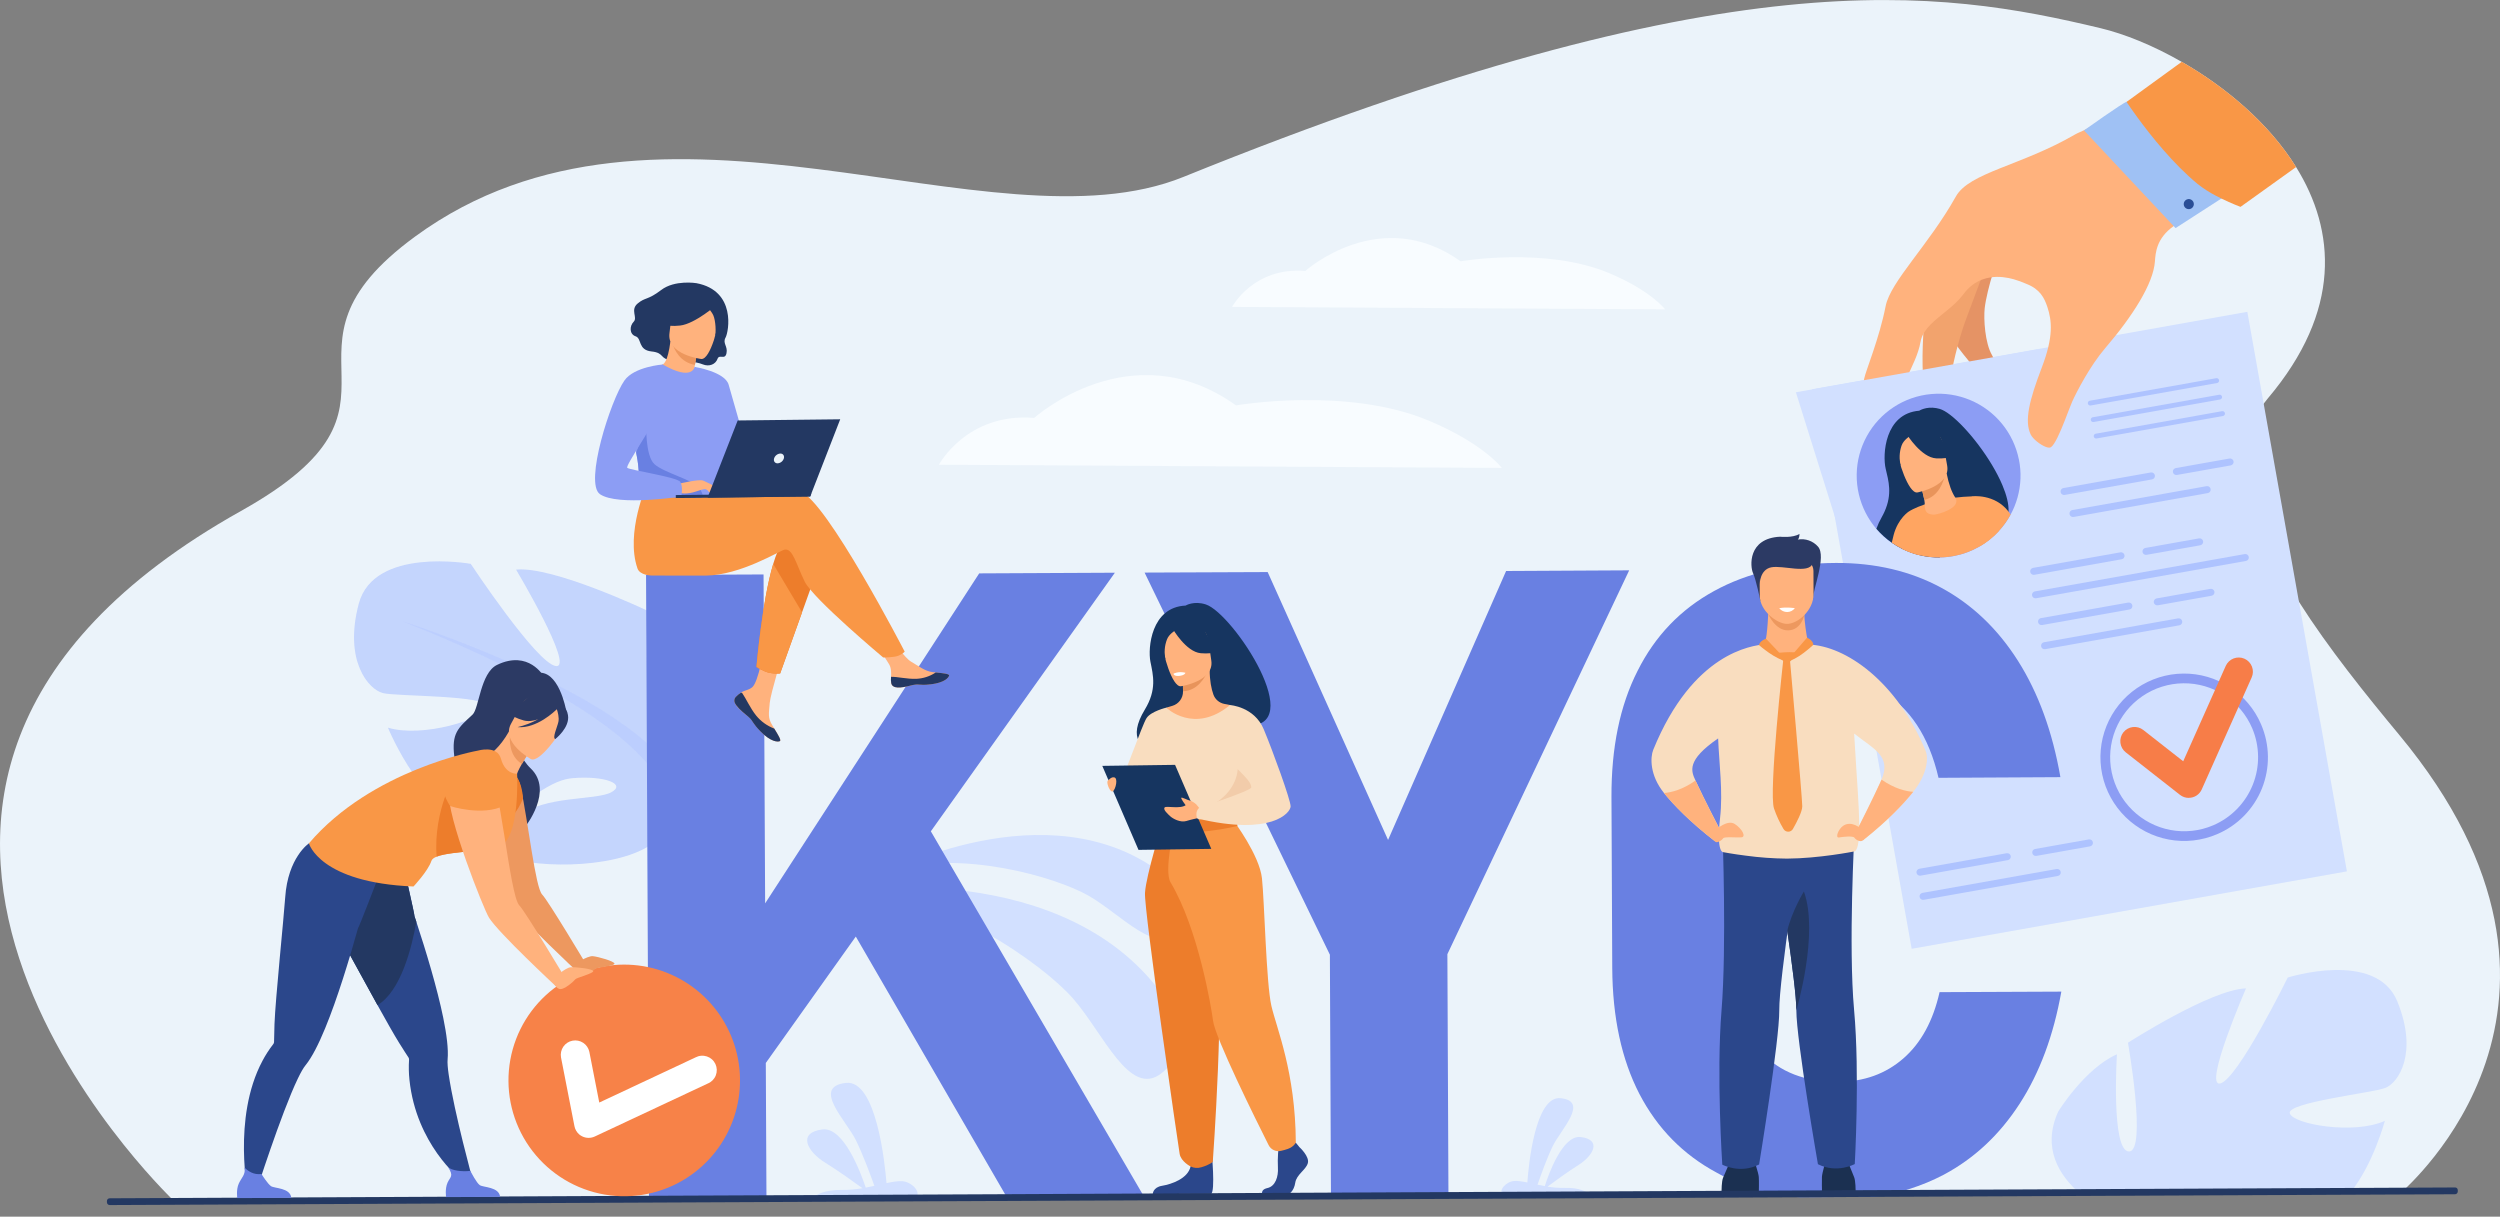<svg width="150" height="73" viewBox="0 0 150 73" fill="none" xmlns="http://www.w3.org/2000/svg">
<rect x="0" y="0" width="150" height="73" fill="#808080" stroke="none"/>
<g clip-path="url(#clip0_2740_5703)">
<path d="M144.181 71.463L141.615 71.475C139.807 71.484 137.245 71.496 134.081 71.51C133.333 71.514 132.551 71.517 131.739 71.521L128.08 71.539L124.041 71.557C86.399 71.732 10.344 72.069 10.287 71.937L10.276 71.916C10.27 71.907 10.265 71.896 10.263 71.885C10.215 71.801 -15.383 47.357 14.459 30.659C26.137 24.125 15.386 21.153 24.915 14.187C39.547 3.487 59.4 15.317 71.009 10.614C103.796 -2.667 116.412 -0.606 126.026 1.689C127.463 2.032 129.183 2.724 130.904 3.712C133.508 5.204 136.117 7.37 137.766 10.024C140.132 13.832 140.519 18.643 136.069 23.905C135.981 24.01 135.896 24.116 135.818 24.224C133.549 27.323 135.158 31.722 137.929 36.095C139.704 38.892 141.953 41.682 143.966 44.108C157.355 60.245 144.3 71.251 144.181 71.463Z" fill="#EBF3FA"/>
<path d="M134.84 18.709L108.726 23.356L114.7 56.928L140.814 52.281L134.84 18.709Z" fill="#D2E0FF"/>
<path d="M133.029 22.98L125.438 24.33C125.4 24.336 125.361 24.327 125.33 24.305C125.298 24.282 125.277 24.248 125.27 24.21C125.264 24.172 125.273 24.134 125.295 24.102C125.317 24.071 125.351 24.049 125.389 24.043L132.977 22.691C133.015 22.685 133.054 22.694 133.085 22.717C133.117 22.739 133.138 22.772 133.145 22.81C133.151 22.848 133.143 22.887 133.121 22.918C133.099 22.95 133.066 22.972 133.029 22.98Z" fill="#AEC3FF"/>
<path d="M133.204 23.969L125.614 25.321C125.576 25.327 125.537 25.319 125.505 25.296C125.474 25.274 125.453 25.24 125.446 25.202C125.44 25.165 125.449 25.126 125.471 25.094C125.493 25.063 125.527 25.042 125.565 25.035L133.155 23.684C133.193 23.678 133.232 23.687 133.263 23.709C133.295 23.732 133.316 23.765 133.323 23.803C133.329 23.841 133.32 23.879 133.297 23.91C133.275 23.941 133.242 23.962 133.204 23.969Z" fill="#AEC3FF"/>
<path d="M133.383 24.959L125.792 26.309C125.754 26.315 125.716 26.306 125.684 26.284C125.653 26.261 125.631 26.228 125.625 26.19C125.618 26.152 125.627 26.113 125.649 26.082C125.672 26.05 125.705 26.029 125.743 26.022L133.327 24.67C133.365 24.663 133.404 24.672 133.435 24.695C133.467 24.717 133.488 24.751 133.495 24.788C133.502 24.826 133.494 24.864 133.473 24.896C133.452 24.928 133.42 24.95 133.383 24.959Z" fill="#AEC3FF"/>
<path d="M129.122 28.764L123.881 29.696C123.826 29.706 123.769 29.693 123.723 29.661C123.677 29.629 123.646 29.58 123.636 29.525C123.631 29.498 123.632 29.47 123.638 29.443C123.644 29.416 123.655 29.39 123.671 29.367C123.687 29.345 123.707 29.325 123.73 29.31C123.754 29.296 123.78 29.285 123.807 29.281L129.048 28.348C129.103 28.338 129.16 28.351 129.206 28.383C129.252 28.415 129.283 28.464 129.293 28.519C129.298 28.546 129.297 28.574 129.291 28.602C129.285 28.629 129.274 28.654 129.258 28.677C129.242 28.7 129.222 28.719 129.199 28.734C129.175 28.749 129.149 28.759 129.122 28.764Z" fill="#AEC3FF"/>
<path d="M133.843 27.924L130.619 28.497C130.564 28.507 130.508 28.495 130.462 28.464C130.416 28.432 130.385 28.384 130.375 28.329C130.365 28.274 130.377 28.218 130.409 28.172C130.441 28.126 130.49 28.094 130.545 28.084L133.768 27.512C133.823 27.502 133.88 27.514 133.926 27.545C133.971 27.576 134.003 27.625 134.014 27.679C134.023 27.735 134.011 27.791 133.979 27.837C133.947 27.883 133.898 27.914 133.843 27.924Z" fill="#AEC3FF"/>
<path d="M132.467 29.585L124.415 31.018C124.388 31.023 124.36 31.022 124.333 31.016C124.306 31.01 124.28 30.999 124.258 30.983C124.235 30.967 124.216 30.947 124.201 30.924C124.186 30.901 124.176 30.874 124.171 30.847C124.166 30.82 124.166 30.792 124.172 30.765C124.178 30.738 124.189 30.712 124.205 30.689C124.221 30.666 124.241 30.647 124.265 30.632C124.288 30.617 124.314 30.607 124.341 30.602L132.393 29.17C132.42 29.165 132.448 29.166 132.475 29.172C132.503 29.177 132.528 29.189 132.551 29.205C132.574 29.221 132.593 29.241 132.608 29.264C132.623 29.288 132.633 29.314 132.638 29.341C132.643 29.368 132.642 29.396 132.636 29.423C132.63 29.45 132.619 29.476 132.603 29.499C132.587 29.521 132.567 29.541 132.544 29.556C132.52 29.571 132.494 29.581 132.467 29.585Z" fill="#AEC3FF"/>
<path d="M127.299 33.556L122.058 34.488C122.003 34.498 121.946 34.485 121.901 34.453C121.855 34.421 121.823 34.372 121.813 34.317C121.804 34.262 121.816 34.205 121.848 34.159C121.88 34.113 121.929 34.082 121.985 34.072L127.225 33.14C127.28 33.13 127.337 33.143 127.383 33.175C127.429 33.207 127.461 33.256 127.47 33.311C127.475 33.339 127.475 33.367 127.469 33.394C127.463 33.421 127.451 33.446 127.435 33.469C127.42 33.492 127.399 33.511 127.376 33.526C127.353 33.541 127.326 33.551 127.299 33.556Z" fill="#AEC3FF"/>
<path d="M132.02 32.716L128.795 33.289C128.741 33.299 128.684 33.287 128.638 33.256C128.593 33.224 128.561 33.176 128.551 33.121C128.541 33.067 128.553 33.01 128.584 32.965C128.616 32.919 128.664 32.887 128.719 32.877L131.942 32.303C131.997 32.293 132.054 32.306 132.1 32.338C132.146 32.37 132.177 32.419 132.187 32.474C132.196 32.528 132.184 32.584 132.152 32.629C132.121 32.674 132.074 32.705 132.02 32.716Z" fill="#AEC3FF"/>
<path d="M134.756 33.657L122.167 35.895C122.113 35.906 122.056 35.893 122.01 35.862C121.964 35.831 121.933 35.782 121.922 35.728C121.912 35.672 121.925 35.616 121.957 35.57C121.989 35.524 122.038 35.492 122.093 35.483L134.682 33.245C134.709 33.24 134.737 33.24 134.764 33.246C134.791 33.252 134.817 33.263 134.84 33.279C134.863 33.295 134.882 33.315 134.897 33.339C134.912 33.362 134.922 33.388 134.927 33.415C134.936 33.47 134.923 33.526 134.891 33.571C134.859 33.617 134.81 33.648 134.756 33.657Z" fill="#AEC3FF"/>
<path d="M127.767 36.57L122.529 37.502C122.474 37.512 122.417 37.5 122.371 37.468C122.325 37.435 122.294 37.386 122.284 37.331C122.279 37.304 122.279 37.276 122.285 37.249C122.291 37.222 122.303 37.196 122.318 37.173C122.334 37.151 122.354 37.131 122.378 37.117C122.401 37.102 122.427 37.091 122.454 37.087L127.696 36.154C127.723 36.149 127.751 36.15 127.778 36.156C127.805 36.162 127.831 36.173 127.854 36.189C127.876 36.205 127.896 36.225 127.911 36.248C127.925 36.272 127.936 36.298 127.94 36.325C127.945 36.353 127.945 36.381 127.939 36.408C127.933 36.435 127.921 36.461 127.905 36.484C127.889 36.506 127.869 36.526 127.845 36.54C127.821 36.555 127.795 36.565 127.767 36.57Z" fill="#AEC3FF"/>
<path d="M132.696 35.744L129.473 36.317C129.418 36.327 129.362 36.315 129.316 36.284C129.27 36.252 129.238 36.204 129.228 36.15C129.218 36.094 129.231 36.038 129.263 35.992C129.295 35.946 129.344 35.914 129.399 35.904L132.623 35.331C132.65 35.326 132.678 35.327 132.705 35.333C132.732 35.339 132.758 35.35 132.78 35.366C132.803 35.382 132.822 35.402 132.837 35.425C132.852 35.449 132.862 35.475 132.867 35.502C132.876 35.557 132.863 35.613 132.831 35.658C132.799 35.703 132.751 35.734 132.696 35.744Z" fill="#AEC3FF"/>
<path d="M130.763 37.518L122.712 38.95C122.684 38.955 122.657 38.955 122.629 38.949C122.602 38.943 122.577 38.931 122.554 38.915C122.531 38.9 122.512 38.879 122.497 38.856C122.482 38.833 122.472 38.806 122.467 38.779C122.457 38.724 122.469 38.668 122.501 38.622C122.532 38.577 122.581 38.545 122.635 38.535L130.687 37.102C130.742 37.093 130.798 37.105 130.844 37.136C130.89 37.167 130.921 37.216 130.932 37.27C130.937 37.297 130.937 37.326 130.931 37.353C130.926 37.38 130.915 37.406 130.899 37.429C130.884 37.452 130.863 37.472 130.84 37.487C130.817 37.502 130.791 37.513 130.763 37.518Z" fill="#AEC3FF"/>
<path d="M120.476 51.607L115.235 52.539C115.181 52.549 115.124 52.537 115.078 52.505C115.032 52.474 115.001 52.426 114.99 52.371C114.98 52.316 114.992 52.26 115.024 52.214C115.055 52.168 115.103 52.136 115.158 52.126L120.399 51.194C120.454 51.184 120.511 51.196 120.556 51.227C120.602 51.259 120.634 51.307 120.645 51.362C120.654 51.416 120.642 51.473 120.61 51.519C120.579 51.564 120.531 51.596 120.476 51.607Z" fill="#AEC3FF"/>
<path d="M125.405 50.781L122.181 51.354C122.154 51.359 122.126 51.359 122.099 51.353C122.072 51.347 122.046 51.335 122.024 51.319C122.001 51.303 121.981 51.283 121.967 51.26C121.952 51.237 121.942 51.211 121.937 51.183C121.927 51.129 121.939 51.072 121.97 51.026C122.002 50.98 122.05 50.949 122.105 50.939L125.328 50.365C125.356 50.36 125.384 50.361 125.411 50.367C125.438 50.373 125.463 50.384 125.486 50.4C125.509 50.416 125.528 50.436 125.543 50.459C125.558 50.482 125.568 50.508 125.573 50.536C125.583 50.59 125.571 50.647 125.539 50.693C125.508 50.739 125.46 50.77 125.405 50.781Z" fill="#AEC3FF"/>
<path d="M123.472 52.557L115.421 53.989C115.394 53.994 115.366 53.993 115.339 53.987C115.312 53.982 115.286 53.97 115.263 53.955C115.24 53.939 115.221 53.919 115.206 53.895C115.191 53.872 115.181 53.846 115.176 53.818C115.171 53.791 115.172 53.763 115.177 53.736C115.183 53.709 115.195 53.683 115.21 53.66C115.226 53.638 115.246 53.618 115.27 53.603C115.293 53.588 115.319 53.578 115.347 53.573L123.398 52.141C123.453 52.131 123.51 52.144 123.556 52.176C123.602 52.208 123.633 52.257 123.643 52.312C123.648 52.34 123.648 52.367 123.642 52.395C123.636 52.422 123.624 52.447 123.608 52.47C123.592 52.493 123.572 52.512 123.549 52.527C123.525 52.542 123.499 52.552 123.472 52.557Z" fill="#AEC3FF"/>
<path d="M116.213 15.9C116.213 15.9 117.454 17.271 117.524 17.901C117.595 18.531 116.965 19.922 117.268 20.531C117.362 20.719 118.787 22.597 119.226 22.704C119.521 22.776 119.948 22.036 119.525 21.316C119.097 20.589 119.012 19.139 119.081 18.501C119.199 17.414 119.97 14.886 120.11 15.36L122.51 14.979L120.235 14.047L116.213 15.9Z" fill="#E59365"/>
<path d="M115.446 19.225C115.446 19.225 115.233 21.98 115.446 23.03C115.53 23.452 115.937 24.808 116.341 24.955C117.005 25.196 117.369 24.029 117.08 22.761C117.001 22.413 117.546 20.273 117.911 19.292C118.816 16.859 119.365 15.395 119.365 15.395L115.446 19.225Z" fill="#F2A36D"/>
<path d="M135.265 10.354C134.676 10.699 134.126 11.025 133.647 11.317C133.381 11.479 133.136 11.629 132.92 11.764C132.572 11.984 132.299 12.164 132.126 12.292C131.685 12.619 130.96 13.02 130.426 13.564H130.422C129.38 14.301 129.333 15.17 129.294 15.701C129.196 17.017 127.973 18.952 126.312 20.889C125.406 21.946 124.606 23.491 124.33 24.102C124.24 24.303 124.07 24.769 123.875 25.262C123.604 25.949 123.282 26.688 123.054 26.833C122.988 26.875 122.877 26.863 122.748 26.814C122.42 26.691 121.973 26.34 121.842 26.069C121.451 25.258 121.756 24.019 122.505 22.059C123.22 20.192 123.116 19.249 122.841 18.416C122.661 17.875 122.4 17.353 121.6 17.039C121.347 16.926 121.086 16.831 120.82 16.754C120.433 16.647 119.946 16.568 119.444 16.642C119.265 16.668 119.089 16.713 118.92 16.777C118.524 16.929 118.137 17.202 117.801 17.657L117.769 17.7C117.634 17.874 117.485 18.037 117.324 18.188C117.002 18.492 116.638 18.768 116.305 19.046C115.972 19.324 115.677 19.598 115.475 19.911C115.352 20.094 115.269 20.301 115.23 20.517C115.108 21.232 114.744 21.938 114.38 22.722C114.117 23.288 113.855 23.897 113.687 24.575C113.281 26.212 112.354 26.385 111.868 25.891L111.849 25.872C111.7 25.712 111.699 24.825 111.737 24.026C111.766 23.429 111.819 22.882 111.849 22.726C111.944 22.241 112.752 20.333 113.14 18.362C113.43 16.89 115.73 14.692 117.351 11.791C118.158 10.347 121.262 9.95 124.505 8.067C124.68 7.967 124.871 7.9 125.052 7.809C125.57 7.556 126.077 7.283 126.573 6.991C127.305 6.987 128.036 7.02 128.765 7.091C129.259 7.139 129.754 7.203 130.252 7.283C131.04 7.41 131.831 7.575 132.624 7.78C133.565 8.573 134.447 9.434 135.265 10.354Z" fill="#FFB27D"/>
<path d="M133.843 11.55L133.284 11.912L133.137 12.006L130.535 13.685L130.423 13.567L125.04 7.826L125.056 7.813C125.056 7.813 127.41 6.134 127.59 6.114L127.739 6.096C128.006 6.314 128.422 6.674 128.914 7.109C130.495 8.502 132.865 10.659 133.61 11.337L133.843 11.55Z" fill="#9FC1F4"/>
<path d="M137.766 10.022L134.431 12.412C134.431 12.412 133.906 12.218 133.282 11.912C133.175 11.859 133.065 11.803 132.954 11.744C132.566 11.545 132.198 11.308 131.856 11.038C130.402 9.839 129.067 8.166 128.251 7.051C127.958 6.651 127.732 6.324 127.592 6.115C127.616 6.111 129.203 4.931 130.905 3.709C133.508 5.202 136.117 7.368 137.766 10.022Z" fill="#F99746"/>
<path d="M131.069 12.087C131.1 12.036 131.146 11.995 131.201 11.97C131.256 11.945 131.317 11.937 131.376 11.946C131.435 11.956 131.49 11.983 131.534 12.024C131.578 12.065 131.609 12.118 131.623 12.176C131.637 12.235 131.633 12.296 131.612 12.352C131.591 12.409 131.554 12.457 131.505 12.492C131.457 12.528 131.398 12.548 131.338 12.55C131.278 12.552 131.219 12.536 131.168 12.505C131.099 12.462 131.05 12.395 131.032 12.316C131.013 12.238 131.027 12.155 131.069 12.087Z" fill="#2A4E96"/>
<path d="M107.754 23.537L122.284 20.953L120.494 28.991L110.179 31.285L107.754 23.537Z" fill="#D2E0FF"/>
<path d="M121.136 27.573C121.288 28.33 121.259 29.112 121.05 29.856C120.842 30.599 120.462 31.284 119.939 31.852C119.235 32.623 118.302 33.148 117.278 33.352C116.983 33.411 116.683 33.443 116.383 33.447C116 33.454 115.618 33.415 115.245 33.33C114.86 33.245 114.486 33.113 114.132 32.938C113.913 32.83 113.702 32.705 113.502 32.565C112.843 32.105 112.307 31.49 111.941 30.775C111.575 30.059 111.39 29.265 111.402 28.461C111.414 27.657 111.624 26.869 112.012 26.165C112.399 25.461 112.954 24.863 113.627 24.423C114.299 23.983 115.07 23.715 115.87 23.643C116.671 23.57 117.477 23.695 118.218 24.006C118.959 24.317 119.612 24.805 120.121 25.428C120.629 26.05 120.977 26.788 121.134 27.576L121.136 27.573Z" fill="#8C9DF4"/>
<path d="M120.148 29.119C119.482 27.53 118.036 25.675 117.008 24.889C116.771 24.708 116.557 24.584 116.379 24.533C116.312 24.513 116.244 24.497 116.176 24.486C115.556 24.378 115.154 24.643 115.154 24.643C113.068 24.811 112.947 27.307 113.14 28.12C113.312 28.855 113.549 29.63 113.074 30.693C113.025 30.805 112.967 30.917 112.9 31.037C112.775 31.257 112.669 31.487 112.584 31.726C112.855 32.042 113.165 32.323 113.507 32.561C113.707 32.701 113.918 32.826 114.137 32.934C114.49 33.109 114.864 33.241 115.25 33.326C115.623 33.41 116.004 33.45 116.387 33.443C116.255 32.113 117.252 31.686 118.057 31.615C118.594 31.567 119.046 31.679 119.015 31.786C119.285 31.803 119.557 31.77 119.815 31.689C120.279 31.521 120.486 31.165 120.513 30.692C120.533 30.249 120.394 29.702 120.148 29.119Z" fill="#163560"/>
<path d="M115.247 33.329C114.862 33.244 114.488 33.112 114.135 32.937C113.915 32.829 113.705 32.704 113.505 32.564C113.557 32.354 113.596 32.191 113.617 32.105C113.885 31.084 114.551 30.674 114.551 30.674L115.247 33.329Z" fill="#FFA561"/>
<path d="M119.939 31.852C119.235 32.623 118.302 33.148 117.278 33.352C116.983 33.411 116.684 33.443 116.383 33.447C116 33.454 115.618 33.415 115.245 33.33C114.86 33.245 114.486 33.113 114.133 32.938C114.193 32.171 114.333 31.413 114.552 30.675C114.552 30.675 114.863 30.474 115.485 30.262C116.079 30.064 116.692 29.928 117.314 29.858C117.622 29.82 117.956 29.794 118.316 29.782L119.811 31.695L119.939 31.852Z" fill="#FFA561"/>
<path d="M117.309 29.841C117.105 29.535 116.923 29.043 116.8 28.413L116.712 28.449L115.236 29.06C115.236 29.06 115.367 29.537 115.46 29.992V30.003C115.541 30.399 115.351 30.849 116.019 30.88C116.224 30.889 117.738 30.485 117.309 29.841Z" fill="#FFB27D"/>
<path d="M115.236 29.06C115.236 29.06 115.367 29.537 115.46 29.992C116.315 29.797 116.613 28.921 116.712 28.449L115.236 29.06Z" fill="#E8945B"/>
<path d="M115.034 29.549C115.034 29.549 117.076 29.177 116.825 27.909C116.574 26.641 116.668 25.738 115.353 25.922C114.039 26.107 113.882 26.641 113.863 27.085C113.844 27.528 114.497 29.613 115.034 29.549Z" fill="#FFB27D"/>
<path d="M114.42 26.076C114.42 26.076 115.274 27.453 116.173 27.502C117.072 27.551 117.397 27.248 117.397 27.248C116.901 26.962 116.519 26.512 116.318 25.976C116.318 25.976 114.699 25.285 114.42 26.076Z" fill="#163560"/>
<path d="M114.584 26.17C114.584 26.17 114.202 26.407 114.092 26.742C113.956 27.134 113.942 27.559 114.049 27.96C114.049 27.96 113.427 27.033 113.785 26.367C114.163 25.661 114.584 26.17 114.584 26.17Z" fill="#163560"/>
<path d="M118.791 32.779C118.639 32.675 118.476 32.564 118.299 32.447C118.117 32.325 118.055 31.999 118.054 31.618C118.054 30.823 118.319 29.778 118.319 29.778C118.319 29.778 119.676 29.604 120.51 30.694C120.544 30.736 120.575 30.781 120.606 30.826C120.617 30.842 120.626 30.858 120.638 30.874C120.446 31.227 120.211 31.556 119.939 31.852C119.606 32.218 119.219 32.53 118.791 32.779Z" fill="#FFA561"/>
<path d="M135.666 43.463C135.275 42.549 134.623 41.772 133.791 41.229C132.959 40.687 131.985 40.403 130.992 40.414C129.999 40.425 129.031 40.73 128.211 41.291C127.392 41.852 126.757 42.643 126.387 43.565C126.017 44.487 125.928 45.498 126.133 46.47C126.338 47.442 126.826 48.331 127.536 49.026C128.246 49.721 129.146 50.189 130.123 50.372C131.099 50.555 132.108 50.444 133.021 50.053C133.629 49.796 134.18 49.422 134.643 48.95C135.105 48.479 135.47 47.921 135.716 47.309C135.961 46.696 136.084 46.041 136.075 45.381C136.066 44.721 135.927 44.069 135.666 43.463ZM132.792 49.518C131.984 49.863 131.093 49.961 130.23 49.799C129.367 49.637 128.571 49.223 127.944 48.609C127.316 47.995 126.885 47.209 126.704 46.35C126.523 45.491 126.601 44.597 126.928 43.783C127.255 42.968 127.816 42.268 128.541 41.773C129.265 41.277 130.121 41.007 130.998 40.997C131.876 40.987 132.737 41.238 133.473 41.718C134.208 42.197 134.785 42.884 135.13 43.691C135.591 44.774 135.604 45.996 135.166 47.088C134.727 48.181 133.874 49.055 132.792 49.518Z" fill="#8C9DF4"/>
<path d="M131.331 47.874C131.139 47.875 130.952 47.811 130.801 47.693L127.546 45.141C127.458 45.072 127.384 44.986 127.329 44.889C127.274 44.791 127.238 44.684 127.225 44.573C127.211 44.462 127.22 44.349 127.25 44.241C127.28 44.133 127.33 44.032 127.399 43.944C127.468 43.856 127.554 43.782 127.651 43.727C127.749 43.672 127.856 43.637 127.967 43.623C128.078 43.61 128.191 43.618 128.299 43.648C128.407 43.678 128.508 43.729 128.596 43.798L130.993 45.677L133.545 39.954C133.591 39.852 133.656 39.76 133.737 39.683C133.818 39.606 133.914 39.546 134.018 39.506C134.122 39.466 134.234 39.447 134.345 39.45C134.457 39.453 134.567 39.478 134.669 39.523C134.771 39.569 134.864 39.634 134.94 39.715C135.017 39.796 135.077 39.892 135.117 39.996C135.158 40.1 135.177 40.212 135.174 40.323C135.171 40.435 135.146 40.545 135.1 40.647L132.104 47.366C132.038 47.516 131.929 47.643 131.792 47.733C131.655 47.822 131.495 47.87 131.331 47.87V47.874Z" fill="#F77D48"/>
<g opacity="0.8">
<path opacity="0.8" d="M40.976 47.515C40.976 47.515 46.331 44.484 43.806 40.416C43.806 40.416 41.792 37.92 39.64 37.286C39.64 37.286 40.815 43.364 39.669 43.513C38.523 43.662 38.85 36.645 38.85 36.645C38.85 36.645 33.183 33.952 30.965 34.177C30.965 34.177 34.5 40.101 33.354 39.963C32.208 39.825 28.244 33.831 28.244 33.831C28.244 33.831 22.441 32.785 21.526 36.224C20.612 39.664 22.123 41.375 22.981 41.586C23.839 41.797 29.352 41.698 29.212 42.416C29.072 43.134 25.356 44.295 23.277 43.66C23.277 43.66 25.593 49.304 28.599 49.004C31.604 48.703 32.525 46.839 34.385 46.687C36.246 46.534 37.608 47.029 36.679 47.535C35.751 48.041 32.601 47.718 31.103 49.003C29.606 50.287 28.393 51.081 31.187 51.64C33.981 52.2 38.989 51.819 39.982 49.667L40.976 47.515Z" fill="#AEC3FF"/>
<path opacity="0.8" d="M24.18 37.286C24.18 37.286 39.233 42.084 40.976 47.515C40.976 47.515 40.916 49.949 42.431 52.733L42.436 53.807C42.436 53.807 40.844 50.164 39.983 49.667C39.984 49.667 43.326 44.927 24.18 37.286Z" fill="#AEC3FF"/>
<path opacity="0.8" d="M42.432 52.736C42.432 52.736 44.766 56.245 43.464 60.536L42.867 60.379C42.867 60.379 43.427 55.657 42.201 53.289C40.975 50.921 42.432 52.736 42.432 52.736Z" fill="#AEC3FF"/>
</g>
<path d="M51.202 53.408C51.202 53.408 65.167 51.376 70.588 60.989C70.588 60.989 71.613 62.871 69.693 64.391C67.773 65.91 66.205 61.985 64.369 59.897C62.533 57.81 56.58 53.611 51.202 53.408Z" fill="#D2E0FF"/>
<path d="M53.501 52.233C53.501 52.233 63.666 46.996 70.352 52.933C70.352 52.933 71.633 54.108 70.564 55.774C69.494 57.441 67.257 54.848 65.3 53.735C63.344 52.622 57.675 50.971 53.501 52.233Z" fill="#D2E0FF"/>
<path d="M143.118 65.276C142.339 65.577 137.171 66.15 137.388 66.804C137.605 67.457 141.223 68.097 143.091 67.251C143.091 67.251 142.395 69.853 141.044 71.522L134.071 71.555C133.745 71.454 133.404 71.408 133.063 71.422C132.674 71.438 132.287 71.486 131.905 71.566L128.52 71.582L124.782 71.599C123.568 70.54 122.493 68.889 123.496 66.689C123.496 66.689 125.081 64.111 127.016 63.258C127.016 63.258 126.651 69.088 127.74 69.089C128.829 69.09 127.678 62.564 127.678 62.564C127.678 62.564 132.658 59.36 134.759 59.304C134.759 59.304 132.166 65.273 133.221 65.006C134.276 64.739 137.264 58.652 137.264 58.652C137.264 58.652 142.568 56.974 143.838 60.082C145.108 63.19 143.901 64.975 143.118 65.276Z" fill="#D2E0FF"/>
<path d="M141.476 61.399C133.117 66.052 129.766 69.391 128.519 71.582L127.523 71.586C130.194 66.71 141.194 61.531 141.476 61.399Z" fill="#D2E0FF"/>
<path d="M56.335 27.884C56.335 27.884 58.01 24.746 62.049 25.075C62.049 25.075 67.887 19.83 74.159 24.323C74.159 24.323 80.799 23.172 85.73 25.24C89.018 26.619 90.109 28.075 90.109 28.075L56.335 27.884Z" fill="#F8FCFF"/>
<path d="M73.924 18.415C73.924 18.415 75.211 16.003 78.32 16.256C78.32 16.256 82.811 12.228 87.636 15.678C87.636 15.678 92.745 14.794 96.538 16.383C99.067 17.442 99.906 18.561 99.906 18.561L73.924 18.415Z" fill="#F8FCFF"/>
<path d="M68.534 71.614L55.848 49.874L55.373 49.059L49.454 52.92L51.345 56.188L60.303 71.652L60.398 71.81L68.629 71.771L68.534 71.614ZM58.752 34.403L45.908 54.203L42.999 58.69L44.062 66.43L45.953 63.771L51.35 56.19L55.854 49.874L66.893 34.363L58.752 34.403ZM45.948 63.771L45.908 54.204L45.813 34.467L38.763 34.498L38.937 71.749V71.907L45.987 71.876V71.717L45.948 63.771Z" fill="#6980E2"/>
<path d="M116.374 59.529C115.987 61.247 115.267 62.576 114.206 63.502C113.146 64.427 111.848 64.9 110.305 64.91C108.31 64.918 106.773 64.324 105.691 63.13C104.599 61.936 104.05 60.242 104.045 58.049L103.997 47.776C103.982 45.584 104.52 43.875 105.596 42.664C106.672 41.453 108.2 40.836 110.194 40.828C111.201 40.82 112.117 41.052 112.932 41.509C113.747 41.966 114.443 42.632 115.014 43.495C115.585 44.358 116.021 45.418 116.311 46.669L123.624 46.629C123.149 43.906 122.302 41.582 121.083 39.657C119.864 37.732 118.329 36.268 116.477 35.265C114.634 34.267 112.521 33.769 110.155 33.777C107.29 33.793 104.852 34.355 102.843 35.462C100.832 36.563 99.303 38.159 98.255 40.251C97.192 42.34 96.68 44.864 96.688 47.816L96.735 58.081C96.751 61.048 97.295 63.567 98.365 65.638C99.442 67.703 100.985 69.278 103.009 70.363C103.872 70.821 104.656 71.314 105.677 71.569C106.358 71.751 107.235 71.755 107.995 71.835L112.427 71.811C113.895 71.619 115.318 71.169 116.629 70.481C118.465 69.5 119.976 68.083 121.179 66.224C122.382 64.365 123.213 62.124 123.68 59.497L116.374 59.529Z" fill="#6980E2"/>
<path d="M97.751 34.22L90.366 34.26L83.284 50.397L76.06 34.324L68.675 34.355L79.793 57.282L79.857 71.558V71.717L86.906 71.685V71.526L86.843 57.25L97.751 34.22Z" fill="#6980E2"/>
<path d="M41.784 16.99C41.784 16.99 40.489 16.776 39.672 17.4C38.854 18.024 38.72 17.824 38.26 18.209C37.799 18.594 38.274 19.049 38.02 19.305C37.766 19.561 37.758 20.053 38.138 20.179C38.517 20.305 38.266 21 39.089 21.087C39.913 21.174 39.544 21.556 40.32 21.61C41.096 21.664 41.743 21.688 42.154 21.858C42.565 22.028 42.937 21.849 43.049 21.536C43.161 21.223 43.497 21.625 43.589 21.196C43.68 20.768 43.34 20.602 43.533 20.255C43.726 19.907 44.184 17.443 41.784 16.99Z" fill="#233862"/>
<path d="M44.138 41.823C44.098 41.869 44.071 41.925 44.061 41.986C44.052 42.047 44.06 42.109 44.085 42.165C44.171 42.392 44.446 42.644 44.766 42.893C44.806 42.925 44.843 42.954 44.877 42.981L44.902 43.002L44.921 43.019C45.219 43.288 45.109 43.351 45.648 43.897C46.26 44.52 46.676 44.526 46.794 44.467C46.894 44.417 46.686 44.086 46.459 43.713L46.425 43.657C46.394 43.608 46.364 43.558 46.333 43.508C46.064 43.06 46.129 42.847 46.184 42.174C46.229 41.628 46.998 39.114 46.998 39.114L45.837 38.928C45.837 38.928 45.511 40.926 45.13 41.238C44.926 41.406 44.696 41.409 44.5 41.532L44.459 41.559C44.341 41.632 44.233 41.721 44.138 41.823Z" fill="#FFB27D"/>
<path d="M44.138 41.823C44.098 41.869 44.071 41.925 44.061 41.986C44.052 42.047 44.06 42.109 44.085 42.165C44.189 42.392 44.458 42.642 44.767 42.893C44.807 42.925 44.843 42.955 44.875 42.983L44.899 43.005L44.918 43.021C45.216 43.29 45.106 43.354 45.645 43.9C46.257 44.522 46.673 44.528 46.791 44.469C46.891 44.419 46.684 44.088 46.456 43.716C46.031 43.555 45.655 43.285 45.368 42.932C45.012 42.489 44.767 41.921 44.525 41.573L44.456 41.561C44.339 41.633 44.232 41.722 44.138 41.823Z" fill="#233862"/>
<path d="M53.474 40.99C53.55 41.346 54.06 41.281 54.627 41.135C55.195 40.989 55.062 41.156 55.872 41.057C56.681 40.958 56.924 40.652 56.947 40.532C56.968 40.425 56.567 40.391 56.136 40.347L55.974 40.33C55.488 40.274 55.129 39.965 54.687 39.714C54.267 39.476 53.632 38.49 53.632 38.49L52.521 38.592C52.521 38.592 53.115 39.471 53.345 39.854C53.48 40.078 53.477 40.379 53.463 40.61C53.45 40.737 53.454 40.864 53.474 40.99Z" fill="#FFB27D"/>
<path d="M54.627 41.135C55.196 40.989 55.062 41.156 55.872 41.057C56.681 40.958 56.924 40.652 56.947 40.532C56.968 40.425 56.567 40.391 56.136 40.347L56.133 40.355C55.788 40.582 55.388 40.711 54.976 40.73C54.426 40.749 53.841 40.599 53.462 40.609C53.449 40.736 53.453 40.864 53.474 40.99C53.55 41.346 54.06 41.281 54.627 41.135Z" fill="#233862"/>
<path d="M49.13 33.929L48.123 36.739L46.809 40.407C46.567 40.428 46.323 40.409 46.087 40.351C45.762 40.261 45.386 40.02 45.386 40.02C45.386 40.02 45.718 36.094 46.393 33.834C46.567 33.255 46.763 32.785 46.983 32.52C48.06 31.217 49.13 33.929 49.13 33.929Z" fill="#ED7D2B"/>
<path d="M48.022 29.5C47.428 29.316 45.904 29.364 44.234 29.687C43.772 29.776 43.283 29.728 43.036 29.329L38.818 29.049C38.818 29.049 37.511 31.976 38.248 34.105C38.39 34.519 39.066 34.53 39.066 34.53C39.066 34.531 41.536 34.545 42.351 34.536C44.446 34.512 46.771 33.044 47.072 32.979C47.566 32.875 47.775 33.863 48.283 34.898C48.79 35.932 52.993 39.45 52.993 39.45C52.993 39.45 53.633 39.45 53.896 39.347C54.176 39.235 54.281 39.097 54.281 39.097C54.281 39.097 49.563 29.977 48.022 29.5Z" fill="#F99746"/>
<path d="M41.677 22.836C41.684 22.841 40.942 23.104 40.441 22.889C39.97 22.688 39.606 21.92 39.613 21.92C39.827 21.908 40.061 21.718 40.224 20.494L40.315 20.525L41.848 21.057C41.848 21.057 41.743 21.547 41.677 22.014C41.621 22.407 41.593 22.782 41.677 22.836Z" fill="#FFB27D"/>
<path d="M41.85 21.057C41.85 21.057 41.786 21.401 41.697 21.892C40.819 21.745 40.446 20.997 40.317 20.525L41.85 21.057Z" fill="#ED975D"/>
<path d="M42.081 21.54C42.081 21.54 39.989 21.284 40.169 19.984C40.349 18.684 40.199 17.776 41.542 17.884C42.885 17.992 43.075 18.524 43.121 18.973C43.166 19.421 42.63 21.573 42.081 21.54Z" fill="#FFB27D"/>
<path d="M43.036 18.262C43.036 18.262 41.713 19.43 40.805 19.533C39.897 19.637 39.55 19.349 39.55 19.349C39.909 19.019 40.196 18.619 40.394 18.174C40.44 18.069 40.512 17.979 40.603 17.911C40.695 17.844 40.804 17.802 40.917 17.791C41.565 17.729 42.796 17.689 43.036 18.262Z" fill="#233862"/>
<path d="M42.2 18.169C42.2 18.169 42.652 18.596 42.797 18.915C42.936 19.223 42.986 19.963 42.881 20.258C42.881 20.258 43.562 18.895 43.161 18.243C42.733 17.548 42.2 18.169 42.2 18.169Z" fill="#233862"/>
<path d="M43.472 25.892C43.459 30.12 43.494 29.236 43.036 29.641C42.925 29.739 42.613 29.8 42.202 29.832C40.906 29.933 38.625 29.746 38.536 29.508C38.227 28.683 38.436 28.422 38.171 27.158C38.144 27.023 38.109 26.878 38.07 26.719C37.852 25.85 37.646 25.555 38.367 24.145C39.022 22.869 39.705 21.831 39.766 21.868C41.544 22.895 41.676 22.013 41.676 22.013C41.676 22.013 43.478 23.83 43.472 25.892Z" fill="#8C9DF4"/>
<path d="M48.123 36.739L46.809 40.407C46.567 40.428 46.323 40.409 46.087 40.351C45.762 40.261 45.386 40.02 45.386 40.02C45.386 40.02 45.718 36.094 46.393 33.834L48.123 36.739Z" fill="#F99746"/>
<path d="M41.677 22.014C41.677 22.014 43.497 22.3 43.719 23.083L45.251 28.446C45.251 28.446 44.329 28.623 43.898 28.201C43.467 27.779 42.367 24.258 42.367 24.258L41.677 22.014Z" fill="#8C9DF4"/>
<path d="M42.201 29.834C40.906 29.935 38.625 29.748 38.535 29.509C38.227 28.684 38.435 28.424 38.17 27.16L38.775 25.392C38.775 25.392 38.695 27.353 39.279 27.862C39.863 28.37 41.658 28.83 41.944 29.257C42.067 29.43 42.155 29.626 42.201 29.834Z" fill="#6980E2"/>
<path d="M40.706 29.027C40.706 29.027 41.982 28.727 42.189 28.838C42.397 28.949 42.906 29.356 42.973 29.499C43.039 29.643 42.512 29.396 42.342 29.352C42.23 29.324 41.943 29.428 41.8 29.477C41.198 29.686 40.828 29.589 40.828 29.589L40.706 29.027Z" fill="#FFB27D"/>
<path d="M39.766 21.869C39.766 21.869 38.05 21.995 37.465 22.831C36.642 24.006 35.041 29 36 29.653C37.08 30.387 40.878 29.791 40.878 29.791C40.878 29.791 40.998 29.198 40.818 28.913C40.638 28.629 37.771 28.201 37.637 28.07C37.504 27.939 39.26 25.474 39.254 25.078C39.247 24.682 39.766 21.869 39.766 21.869Z" fill="#8C9DF4"/>
<path d="M42.255 29.193C42.255 29.193 42.527 29.536 42.616 29.576C42.66 29.599 42.711 29.61 42.761 29.605L42.577 29.282L42.255 29.193Z" fill="#FFB27D"/>
<path d="M42.189 28.838L42.972 29.207C42.958 29.226 42.938 29.241 42.915 29.25C42.893 29.259 42.868 29.262 42.844 29.259C42.729 29.24 42.615 29.21 42.505 29.17L42.189 28.838Z" fill="#FFB27D"/>
<path d="M42.452 29.86L48.613 29.788L50.413 25.157L44.261 25.228L42.452 29.86Z" fill="#233862"/>
<path d="M48.684 29.607L40.547 29.703L40.549 29.882L48.613 29.788L48.684 29.607Z" fill="#233862"/>
<path d="M47.031 27.503C47.076 27.34 46.981 27.21 46.819 27.212C46.733 27.218 46.652 27.249 46.585 27.303C46.518 27.356 46.469 27.428 46.444 27.51C46.4 27.672 46.495 27.802 46.657 27.801C46.742 27.795 46.823 27.763 46.89 27.71C46.957 27.657 47.006 27.585 47.031 27.503Z" fill="#EBF3FA"/>
<path d="M103.292 71.486C103.292 71.486 103.292 70.866 103.387 70.659C103.481 70.452 103.839 69.61 103.839 69.61L105.245 69.604C105.245 69.604 105.51 70.369 105.527 70.619C105.545 70.87 105.531 71.475 105.531 71.475L103.292 71.486Z" fill="#1B3051"/>
<path d="M111.339 71.454C111.339 71.454 111.336 70.834 111.247 70.628C111.157 70.422 110.829 69.584 110.829 69.584L109.562 69.589C109.562 69.589 109.33 70.357 109.316 70.608C109.303 70.858 109.32 71.464 109.32 71.464L111.339 71.454Z" fill="#1B3051"/>
<path d="M106.1 36.654C106.1 36.654 106.062 38.036 105.888 38.656L104.493 39.639L109.765 40.403L108.501 38.672C108.501 38.672 108.112 36.822 108.308 36.136C108.504 35.449 106.1 36.654 106.1 36.654Z" fill="#FFB27D"/>
<path d="M106.094 36.847C106.094 36.847 106.515 37.848 107.299 37.822C108.084 37.796 108.258 36.908 108.258 36.908L106.094 36.847Z" fill="#ED985F"/>
<path d="M105.621 36.035C105.621 36.035 105.362 34.772 105.183 34.389C105.005 34.007 104.849 32.298 106.807 32.203C106.807 32.203 107.559 32.288 107.97 32.035C107.97 32.035 107.97 32.285 107.869 32.374C108.09 32.334 108.317 32.352 108.529 32.426C108.741 32.5 108.931 32.627 109.079 32.796C109.612 33.383 108.738 35.45 108.784 35.936L105.621 36.035Z" fill="#2C3A64"/>
<path d="M107.208 37.433C106.639 37.426 105.589 36.674 105.585 35.736L105.576 34.273C105.576 33.931 105.812 33.65 106.104 33.648L108.273 33.638C108.565 33.638 108.805 33.918 108.807 34.258L108.813 35.638C108.821 36.623 107.86 37.442 107.208 37.433Z" fill="#FFB27D"/>
<path d="M105.582 35.056C105.582 35.056 105.582 34.177 106.276 34.039C106.97 33.901 108.532 34.457 108.751 33.815C108.969 33.174 105.736 33.2 105.574 33.609C105.413 34.019 105.582 35.056 105.582 35.056Z" fill="#2C3A64"/>
<path d="M103.352 50.004C103.352 50.004 103.605 56.774 103.291 60.639C102.978 64.504 103.337 69.879 103.337 69.879C103.337 69.879 104.4 70.458 105.546 69.869C105.546 69.869 106.772 62.399 106.756 60.623C106.739 58.731 108.08 50.278 108.08 50.278L103.352 50.004Z" fill="#2B478B"/>
<path d="M111.286 69.842C111.286 69.842 110.228 70.431 109.076 69.852C109.076 69.852 107.781 62.394 107.781 60.62C107.781 59.822 107.528 57.854 107.235 55.848C106.834 53.107 106.361 50.288 106.361 50.288L111.27 49.958C111.27 49.958 110.896 56.743 111.246 60.605C111.595 64.466 111.286 69.842 111.286 69.842Z" fill="#2B478B"/>
<path d="M107.781 60.618C107.781 59.819 107.528 57.852 107.235 55.846C107.523 54.646 108.234 53.488 108.234 53.488C109.152 56.026 107.781 60.618 107.781 60.618Z" fill="#233862"/>
<path d="M115.535 45.045C113.805 40.875 110.731 38.736 108.502 38.672C108.016 39.324 107.666 39.477 107.22 39.655C106.5 39.559 105.89 38.676 105.89 38.656C105.107 38.74 101.573 39.154 99.196 44.985C99.011 45.44 98.98 46.519 99.838 47.578C100.448 48.332 101.405 49.313 102.884 50.465C102.993 50.212 103.081 49.95 103.147 49.682C103.147 49.682 102.262 47.98 101.729 46.829C101.47 46.269 101.17 45.625 103.088 44.304C103.143 45.77 103.386 47.505 103.205 49.074C102.964 51.168 103.389 51.129 103.389 51.129C103.389 51.129 103.96 51.241 104.757 51.34C105.573 51.451 106.395 51.51 107.219 51.517C109.128 51.508 111.22 51.093 111.22 51.093C111.449 51.093 111.536 50.575 111.551 49.806C111.611 50.016 111.686 50.221 111.775 50.421C113.244 49.256 114.191 48.265 114.796 47.507C115.639 46.442 115.721 45.499 115.535 45.045ZM112.894 46.78C112.469 47.787 111.739 49.18 111.551 49.553C111.551 48.3 111.394 46.532 111.323 45.22C111.299 44.789 111.275 44.388 111.249 44.013C112.421 44.948 113.496 45.351 112.892 46.778L112.894 46.78Z" fill="#F9DDBF"/>
<path d="M105.96 38.319C105.96 38.319 105.601 38.437 105.536 38.702C105.536 38.702 106.604 39.644 107.218 39.653L105.96 38.319Z" fill="#F99746"/>
<path d="M107.218 39.655L108.423 38.257C108.423 38.257 108.799 38.42 108.797 38.691C108.797 38.693 107.739 39.69 107.218 39.655Z" fill="#F99746"/>
<path d="M107 39.554C107 39.554 106.112 47.538 106.44 48.509C106.587 48.938 106.778 49.35 107.01 49.74C107.039 49.79 107.08 49.831 107.13 49.859C107.18 49.888 107.237 49.902 107.294 49.902C107.352 49.901 107.408 49.886 107.457 49.857C107.507 49.828 107.548 49.786 107.576 49.736C107.82 49.309 108.136 48.691 108.136 48.378C108.136 47.871 107.393 39.543 107.393 39.543L107 39.554Z" fill="#F99746"/>
<path d="M106.756 39.164C106.756 39.164 107.315 39.108 107.654 39.138C107.67 39.14 107.685 39.145 107.698 39.154C107.711 39.163 107.721 39.175 107.728 39.188C107.736 39.202 107.739 39.218 107.739 39.234C107.739 39.249 107.735 39.265 107.727 39.278C107.632 39.45 107.439 39.748 107.236 39.749C106.95 39.75 106.502 39.185 106.756 39.164Z" fill="#F99746"/>
<path d="M106.751 36.493C106.81 36.565 106.884 36.623 106.969 36.663C107.053 36.703 107.145 36.723 107.238 36.722C107.327 36.72 107.414 36.698 107.492 36.658C107.571 36.617 107.639 36.56 107.692 36.489C107.692 36.489 107.169 36.406 106.751 36.493Z" fill="white"/>
<path d="M102.97 49.771C102.97 49.771 103.652 49.151 104.089 49.441C104.552 49.749 104.761 50.205 104.501 50.238C104.241 50.271 103.459 50.182 103.386 50.3C103.313 50.417 102.984 50.644 102.883 50.468C102.781 50.291 102.97 49.771 102.97 49.771Z" fill="#FFB27D"/>
<path d="M103.145 49.685C103.079 49.953 102.991 50.215 102.883 50.468C101.402 49.316 100.447 48.335 99.836 47.581C100.294 47.545 100.961 47.379 101.727 46.833C102.26 47.981 103.145 49.685 103.145 49.685Z" fill="#FFB27D"/>
<path d="M111.675 49.73C111.675 49.73 111.088 49.192 110.578 49.556C110.293 49.759 110.095 50.293 110.345 50.248C110.596 50.202 111.19 50.144 111.264 50.262C111.339 50.379 111.609 50.552 111.768 50.424C111.966 50.267 111.675 49.73 111.675 49.73Z" fill="#FFB27D"/>
<path d="M111.5 49.646C111.569 49.912 111.66 50.172 111.771 50.424C113.24 49.258 114.186 48.268 114.792 47.51C114.334 47.477 113.666 47.317 112.894 46.778C112.369 47.936 111.5 49.646 111.5 49.646Z" fill="#FFB27D"/>
<path d="M72.351 36.267C71.631 36.031 71.135 36.335 71.135 36.335C69.065 36.429 68.864 38.892 69.025 39.701C69.187 40.51 69.423 41.369 68.69 42.575C66.575 46.059 72.076 45.294 72.076 45.294C71.722 42.847 74.794 43.257 74.706 43.525C78.604 43.81 73.987 36.801 72.351 36.267Z" fill="#163560"/>
<path d="M70.255 46.851C70.098 47.147 69.915 47.428 69.706 47.69C69.279 48.23 67.02 46.963 67.212 46.865C67.404 46.768 68.524 43.498 68.792 43.087C69.06 42.676 69.978 42.459 69.978 42.459L70.255 46.851Z" fill="#F9DDBF"/>
<path d="M77.965 68.827C77.965 68.827 78.59 69.392 78.468 69.796C78.347 70.2 77.788 70.472 77.715 70.966C77.641 71.459 77.338 71.73 77.065 71.731L75.763 71.737C75.763 71.737 75.56 71.391 76.043 71.284C76.525 71.177 76.709 70.597 76.675 70.059C76.642 69.521 76.715 68.803 76.715 68.803L77.746 68.559L77.965 68.827Z" fill="#2B478B"/>
<path d="M72.699 69.093C72.699 69.093 72.934 71.499 72.662 71.633L69.166 71.642C69.166 71.642 69.166 71.239 69.725 71.147C70.285 71.054 71.272 70.721 71.435 69.988C71.599 69.254 72.699 69.093 72.699 69.093Z" fill="#2B478B"/>
<path d="M75.111 51.823C74.383 50.213 73.941 49.753 74.023 49.249C74.084 48.876 73.799 42.301 73.799 42.301C73.713 42.275 73.542 42.252 73.448 42.232C73.303 42.201 73.168 42.135 73.055 42.038C72.942 41.941 72.856 41.817 72.805 41.677C72.681 41.335 72.581 40.829 72.581 40.195L72.489 40.213L70.941 40.527C70.941 40.527 70.979 41.015 70.981 41.474V41.485C70.984 41.679 70.922 41.869 70.807 42.025C70.692 42.181 70.529 42.295 70.343 42.35L69.977 42.457C69.977 42.457 69.418 44.084 69.315 45.753C69.212 47.423 70.36 48.142 69.333 51.482C68.284 54.894 75.512 52.713 75.111 51.823Z" fill="#FFB27D"/>
<path d="M70.943 40.529C70.943 40.529 70.981 41.017 70.984 41.476C71.851 41.447 72.306 40.654 72.492 40.215L70.943 40.529Z" fill="#E8945B"/>
<path d="M70.852 41.177C70.852 41.177 72.881 40.878 72.676 39.617C72.471 38.356 72.594 37.468 71.289 37.603C69.984 37.738 69.811 38.263 69.778 38.7C69.746 39.138 70.318 41.222 70.852 41.177Z" fill="#FFB27D"/>
<path d="M70.362 37.726C70.362 37.726 71.159 39.114 72.046 39.193C72.932 39.272 73.264 38.984 73.264 38.984C72.784 38.684 72.423 38.227 72.243 37.69C72.243 37.69 70.664 36.953 70.362 37.726Z" fill="#163560"/>
<path d="M70.519 37.823C70.519 37.823 70.133 38.047 70.016 38.372C69.869 38.755 69.84 39.174 69.932 39.574C69.932 39.574 69.349 38.637 69.725 37.991C70.121 37.306 70.519 37.823 70.519 37.823Z" fill="#163560"/>
<path d="M75.278 45.205C75.311 45.743 75.314 46.282 75.286 46.821C75.254 47.405 74.666 48.19 74.583 48.387C74.375 48.874 74.136 48.954 74.136 48.954L72.302 49.412L71.658 49.574L69.62 48.975C69.62 48.975 68.681 46.392 69.046 44.934C69.257 44.076 69.569 43.246 69.975 42.461C69.975 42.461 71.644 44.079 73.798 42.306L75.278 45.205Z" fill="#F9DDBF"/>
<path d="M75.46 46.84C75.428 47.425 74.666 48.19 74.584 48.385C74.375 48.871 74.136 48.951 74.136 48.951L72.302 49.41L71.81 48.721C71.81 48.721 74.775 47.882 74.203 45.264L75.46 46.84Z" fill="#F2CCAA"/>
<path d="M69.753 49.364C69.753 49.364 68.761 52.506 68.7 53.575C68.638 54.645 70.697 68.738 70.779 69.233C70.857 69.696 71.435 69.989 71.435 69.989C71.635 70.086 71.865 70.103 72.078 70.036C72.602 69.885 72.767 69.707 72.767 69.707C72.767 69.707 73.505 59.643 73.003 56.052C72.697 53.831 72.522 51.594 72.48 49.352L69.753 49.364Z" fill="#ED7D2B"/>
<path d="M74.02 49.251C74.02 49.251 75.568 51.307 75.718 52.7C75.867 54.094 75.972 58.993 76.283 60.35C76.595 61.708 77.729 64.32 77.749 68.559C77.749 68.559 77.633 68.803 77.274 68.934C77.137 68.981 76.997 69.021 76.855 69.052C76.711 69.086 76.559 69.07 76.425 69.007C76.291 68.944 76.183 68.838 76.116 68.705C75.35 67.182 72.912 62.267 72.783 61.246C72.692 60.522 71.907 55.737 70.23 52.935C69.827 52.264 70.459 49.578 70.459 49.578L74.02 49.251Z" fill="#F99746"/>
<path d="M71.124 40.364C71.124 40.364 71.114 40.518 70.74 40.556C70.74 40.556 70.427 40.587 70.409 40.422C70.409 40.422 70.691 40.26 71.124 40.364Z" fill="white"/>
<path d="M69.59 48.881C69.59 48.881 69.996 49.199 70.8 49.212C71.76 49.226 74.138 48.951 74.138 48.951C74.204 49.147 74.239 49.351 74.242 49.558C74.242 49.558 71.34 50.304 69.654 49.686C69.656 49.686 69.433 49.279 69.59 48.881Z" fill="#ED7D2B"/>
<path d="M70.574 50.04C70.332 50.04 70.134 49.82 70.133 49.546C70.132 49.273 70.328 49.049 70.569 49.048C70.811 49.047 71.008 49.269 71.01 49.542C71.011 49.816 70.815 50.039 70.574 50.04ZM70.57 49.194C70.408 49.194 70.278 49.352 70.278 49.545C70.279 49.739 70.411 49.895 70.573 49.895C70.735 49.894 70.865 49.736 70.864 49.543C70.863 49.349 70.731 49.193 70.57 49.194Z" fill="white"/>
<path d="M72.677 50.932L68.31 50.993L66.137 45.952L70.504 45.891L72.677 50.932Z" fill="#163560"/>
<path d="M72.095 48.652L71.773 48.26C71.773 48.26 71.555 48.068 71.398 48.036C71.241 48.005 70.908 47.813 70.876 47.869C70.844 47.925 71.133 48.306 71.133 48.306H71.147C70.819 48.556 69.985 48.341 69.884 48.442C69.759 48.565 70.056 48.829 70.216 48.977C70.375 49.125 70.831 49.371 71.184 49.26C71.443 49.178 71.85 49.092 71.85 49.092L72.095 48.652Z" fill="#FFB27D"/>
<path d="M66.468 46.84C66.468 46.84 66.74 46.526 66.915 46.675C67.09 46.824 66.873 47.562 66.706 47.487C66.54 47.413 66.375 46.931 66.468 46.84Z" fill="#FFB27D"/>
<path d="M73.801 42.303C73.801 42.303 75.255 42.398 75.822 43.752C76.388 45.107 77.435 47.996 77.437 48.379C77.439 48.762 76.302 50.178 71.825 49.106C71.825 49.106 71.671 48.678 71.969 48.459C71.969 48.459 75.081 47.444 75.075 47.245C75.064 46.868 74.651 46.545 72.902 44.811C72.426 44.344 73.801 42.303 73.801 42.303Z" fill="#F9DDBF"/>
<path d="M48.755 71.862L54.958 71.834C55.289 71.55 54.723 70.912 54.136 70.872C53.88 70.854 53.558 70.909 53.19 70.988C53.099 69.855 52.588 64.76 50.751 64.974C48.687 65.213 50.762 67.218 51.352 68.409C51.788 69.291 52.25 70.556 52.462 71.15C52.294 71.187 52.12 71.224 51.944 71.257C51.664 70.418 50.634 67.595 49.339 67.766C47.819 67.966 48.435 69.097 49.517 69.764C50.31 70.256 51.285 70.954 51.748 71.293C51.347 71.364 50.941 71.398 50.535 71.395C49.472 71.377 48.955 71.692 48.755 71.862Z" fill="#D2E0FF"/>
<path d="M95.364 71.647L90.166 71.671C89.887 71.436 90.356 70.897 90.847 70.859C91.062 70.842 91.332 70.886 91.641 70.95C91.708 69.998 92.097 65.727 93.638 65.891C95.372 66.075 93.646 67.772 93.161 68.774C92.802 69.516 92.425 70.58 92.252 71.082C92.393 71.111 92.539 71.14 92.688 71.167C92.911 70.462 93.756 68.09 94.843 68.222C96.118 68.377 95.61 69.329 94.709 69.9C94.048 70.317 93.237 70.91 92.852 71.197C93.188 71.254 93.528 71.28 93.869 71.274C94.759 71.246 95.195 71.506 95.364 71.647Z" fill="#D2E0FF"/>
<path d="M147.467 71.408V71.487C147.467 71.532 147.449 71.574 147.417 71.606C147.386 71.637 147.343 71.655 147.299 71.655L112.423 71.813L107.991 71.837L6.583 72.304C6.538 72.304 6.496 72.286 6.464 72.255C6.433 72.223 6.415 72.181 6.415 72.136V72.065C6.414 72.043 6.418 72.021 6.426 72C6.434 71.979 6.447 71.96 6.463 71.945C6.478 71.929 6.497 71.917 6.518 71.909C6.539 71.9 6.561 71.897 6.583 71.897L38.935 71.747L45.984 71.716L60.301 71.652L68.531 71.612L79.856 71.557L86.905 71.525L105.827 71.438L114.358 71.398L147.295 71.248C147.317 71.246 147.34 71.248 147.361 71.255C147.382 71.263 147.401 71.274 147.417 71.289C147.433 71.304 147.446 71.323 147.454 71.343C147.463 71.364 147.467 71.386 147.467 71.408Z" fill="#233862"/>
<path d="M41.211 70.673C41.126 70.727 41.041 70.779 40.953 70.83C40.924 70.847 40.894 70.865 40.864 70.881C40.797 70.918 40.73 70.955 40.661 70.993C39.116 71.795 37.326 71.989 35.645 71.534C33.964 71.08 32.515 70.011 31.584 68.54C30.653 67.068 30.309 65.3 30.619 63.587C30.929 61.874 31.871 60.339 33.259 59.287C33.482 59.118 33.715 58.963 33.957 58.822C34.045 58.771 34.134 58.722 34.223 58.675C34.312 58.628 34.397 58.585 34.484 58.544C35.139 58.234 35.837 58.029 36.555 57.934C38.12 57.731 39.708 58.066 41.058 58.885C42.407 59.705 43.437 60.959 43.979 62.442C44.521 63.925 44.541 65.548 44.038 67.044C43.534 68.54 42.536 69.82 41.209 70.674L41.211 70.673Z" fill="#F78248"/>
<path d="M32.179 40.385C32.2 40.299 30.332 41.239 30.237 41.345C29.363 42.323 29.622 43.593 30.122 43.603C30.444 43.609 30.384 44.145 30.384 44.145L33.965 42.61C33.965 42.61 33.523 40.092 32.179 40.385Z" fill="#2C3A64"/>
<path d="M32.621 40.58C32.621 40.58 31.726 38.977 29.824 39.893C28.817 40.378 28.748 42.512 28.351 42.879C27.461 43.699 27.094 43.998 27.257 45.383C27.42 46.768 31.742 48.481 31.496 49.628C31.496 49.628 33.258 47.441 31.831 46.094C31.295 45.591 30.7 44.36 30.756 44.144C30.811 43.927 32.621 40.58 32.621 40.58Z" fill="#2C3A64"/>
<path d="M31.233 47.165C30.987 46.006 29.481 45.654 28.771 46.605C28.637 46.783 28.553 46.994 28.527 47.216C28.37 48.533 30.501 53.888 30.805 54.372C31.358 55.254 34.604 58.27 34.604 58.27L35.198 57.906C35.198 57.906 32.888 54.034 32.531 53.673C32.121 53.253 31.701 49.365 31.233 47.165Z" fill="#ED985F"/>
<path d="M34.378 57.909C34.378 57.909 35.245 57.334 35.574 57.37C35.903 57.405 36.858 57.674 36.87 57.817C36.883 57.96 35.807 58.049 35.738 58.126C35.668 58.203 34.94 58.693 34.675 58.542C34.41 58.391 34.378 57.909 34.378 57.909Z" fill="#ED985F"/>
<path d="M28.373 70.835L27.596 70.723C27.596 70.723 24.974 68.66 24.567 64.789C24.525 64.391 24.517 63.991 24.543 63.592C24.549 63.546 24.539 63.499 24.515 63.459C24.431 63.332 24.222 63.012 23.938 62.556C23.654 62.101 23.179 61.26 22.651 60.308C21.7 58.594 20.596 56.544 20.216 55.891C19.008 53.81 19.579 52.404 19.579 52.404C19.579 52.404 22.921 52.058 23.832 51.253L24.164 51.76C24.164 51.76 24.903 54.963 24.869 54.978C24.906 55.087 24.944 55.197 24.981 55.31C25.561 57.072 26.228 59.274 26.595 61.068C26.801 62.075 26.912 62.958 26.857 63.558C26.838 63.764 26.864 64.08 26.921 64.47C27.255 66.77 28.373 70.835 28.373 70.835Z" fill="#2B478B"/>
<path d="M30.007 71.811L26.766 71.826C26.766 71.826 26.686 71.332 26.854 70.957C27.015 70.596 27.246 70.584 26.879 70.022C27.086 70.233 27.748 70.317 28.216 70.252C28.272 70.345 28.59 70.968 28.782 71.105C28.995 71.255 29.939 71.2 30.007 71.811Z" fill="#6980E2"/>
<path d="M24.981 55.31C24.705 56.873 24.048 59.474 22.651 60.307C21.7 58.594 20.596 56.543 20.216 55.89C19.008 53.809 19.579 52.404 19.579 52.404C19.579 52.404 22.921 52.058 23.832 51.252L24.164 51.759C24.164 51.759 24.903 54.962 24.869 54.978C24.906 55.087 24.943 55.198 24.981 55.31Z" fill="#233862"/>
<path d="M30.884 46.447C30.884 46.447 31.327 46.905 31.378 47.901C31.378 47.901 30.835 49.591 29.128 49.862C29.127 49.864 30.463 46.448 30.884 46.447Z" fill="#ED7D2B"/>
<path d="M22.695 52.631L22.704 52.025C21.496 52.183 18.533 50.601 18.533 50.601C18.533 50.601 17.273 51.447 17.112 53.846C17.033 55.018 16.521 59.974 16.469 61.455C16.45 61.991 16.445 62.374 16.443 62.527C16.44 62.573 16.422 62.617 16.392 62.652C16.147 62.968 15.929 63.305 15.743 63.659C13.916 67.096 14.9 71.75 14.9 71.75L15.328 71.638C15.328 71.638 16.864 66.802 17.873 64.708C18.044 64.353 18.199 64.077 18.33 63.917C18.711 63.45 19.113 62.658 19.505 61.706C20.249 59.905 20.968 57.531 21.481 55.692C21.518 55.702 22.695 52.631 22.695 52.631Z" fill="#2B478B"/>
<path d="M29.743 48.553C27.767 48.109 29.016 45.329 29.128 45.377C29.401 45.321 30 44.837 30.533 43.897L30.606 43.959L31.823 45.017C31.823 45.017 31.544 45.431 31.311 45.838C31.128 46.156 30.975 46.469 30.998 46.576C31.098 46.652 30.271 48.672 29.743 48.553Z" fill="#FFB27D"/>
<path d="M31.825 45.015C31.825 45.015 31.545 45.429 31.313 45.836C30.557 45.374 30.552 44.441 30.608 43.957L31.825 45.015Z" fill="#ED985F"/>
<path d="M31.862 45.55C31.862 45.55 30.026 44.542 30.673 43.406C31.32 42.27 31.518 41.38 32.717 41.977C33.916 42.574 33.895 43.135 33.771 43.566C33.647 43.996 32.356 45.783 31.862 45.55Z" fill="#FFB27D"/>
<path d="M34.078 42.905C33.992 42.401 33.736 42.356 33.559 42.391C32.878 41.276 31.776 41.72 31.776 41.72C31.412 42.169 30.903 42.478 30.336 42.593C30.336 42.593 30.551 42.985 31.427 43.228C31.695 43.301 31.998 43.255 32.29 43.155C31.9 43.368 31.483 43.528 31.05 43.629C32.204 43.728 33.296 42.665 33.41 42.553C33.466 42.717 33.559 43.057 33.504 43.309C33.429 43.649 33.131 44.266 33.315 44.345C33.315 44.344 34.207 43.657 34.078 42.905Z" fill="#2C3A64"/>
<path d="M17.479 71.871L14.238 71.886C14.238 71.886 14.158 71.392 14.326 71.017C14.486 70.656 14.74 70.492 14.677 70.057C14.884 70.268 15.22 70.505 15.689 70.439C15.745 70.532 16.062 71.028 16.255 71.166C16.467 71.314 17.411 71.256 17.479 71.871Z" fill="#6980E2"/>
<path d="M29.988 50.751C29.572 50.899 28.987 50.981 28.389 51.049C27.537 51.146 26.654 51.213 26.197 51.4C26.029 51.467 25.917 51.551 25.883 51.657C25.686 52.258 24.81 53.19 24.81 53.19C19.166 52.958 18.535 50.601 18.535 50.601C22.311 46.169 28.672 45.037 28.672 45.037C28.672 45.037 29.832 44.692 30.059 45.526C30.324 46.494 31.027 46.423 31.027 46.423C31.027 46.423 31.211 50.318 29.988 50.751Z" fill="#F99746"/>
<path d="M28.387 51.049C27.534 51.146 26.652 51.213 26.195 51.4C25.994 48.586 27.314 46.463 27.314 46.463C27.314 46.463 28.195 49.985 28.387 51.049Z" fill="#ED7D2B"/>
<path d="M29.24 45.91C29.24 45.91 27.105 46.134 26.94 47.52C26.776 48.906 29.02 54.551 29.34 55.061C29.924 55.99 33.344 59.168 33.344 59.168L33.97 58.785C33.97 58.785 31.535 54.706 31.159 54.325C30.569 53.725 29.965 46.387 29.24 45.91Z" fill="#FFB27D"/>
<path d="M27.006 48.353C27.011 48.385 28.98 48.986 30.241 48.339C30.241 48.339 30.499 45.419 28.989 45.584C27.48 45.75 26.588 46.229 26.553 46.952C26.518 47.675 27.006 48.353 27.006 48.353Z" fill="#F99746"/>
<path d="M33.148 58.762C33.148 58.762 33.912 58.055 34.242 58.035C34.573 58.015 35.558 58.129 35.592 58.265C35.627 58.401 34.585 58.665 34.525 58.753C34.464 58.84 33.829 59.441 33.543 59.334C33.257 59.227 33.148 58.762 33.148 58.762Z" fill="#FFB27D"/>
<path d="M34.755 68.067C34.607 67.939 34.506 67.766 34.468 67.575L33.66 63.442C33.621 63.219 33.671 62.988 33.799 62.801C33.928 62.614 34.125 62.484 34.348 62.441C34.571 62.397 34.802 62.443 34.991 62.568C35.181 62.693 35.314 62.888 35.361 63.11L35.956 66.153L41.731 63.444C41.834 63.389 41.948 63.355 42.066 63.345C42.183 63.335 42.301 63.349 42.413 63.386C42.525 63.423 42.628 63.482 42.716 63.56C42.804 63.638 42.875 63.734 42.925 63.84C42.975 63.947 43.003 64.063 43.007 64.18C43.01 64.298 42.99 64.415 42.947 64.525C42.904 64.635 42.839 64.734 42.756 64.818C42.673 64.902 42.574 64.968 42.465 65.012L35.685 68.191C35.566 68.246 35.436 68.274 35.304 68.272C35.172 68.27 35.043 68.238 34.925 68.178C34.864 68.148 34.807 68.11 34.755 68.067Z" fill="white"/>
</g>
<defs>
<clipPath id="clip0_2740_5703">
<rect width="150" height="72.302" fill="white"/>
</clipPath>
</defs>
</svg>
